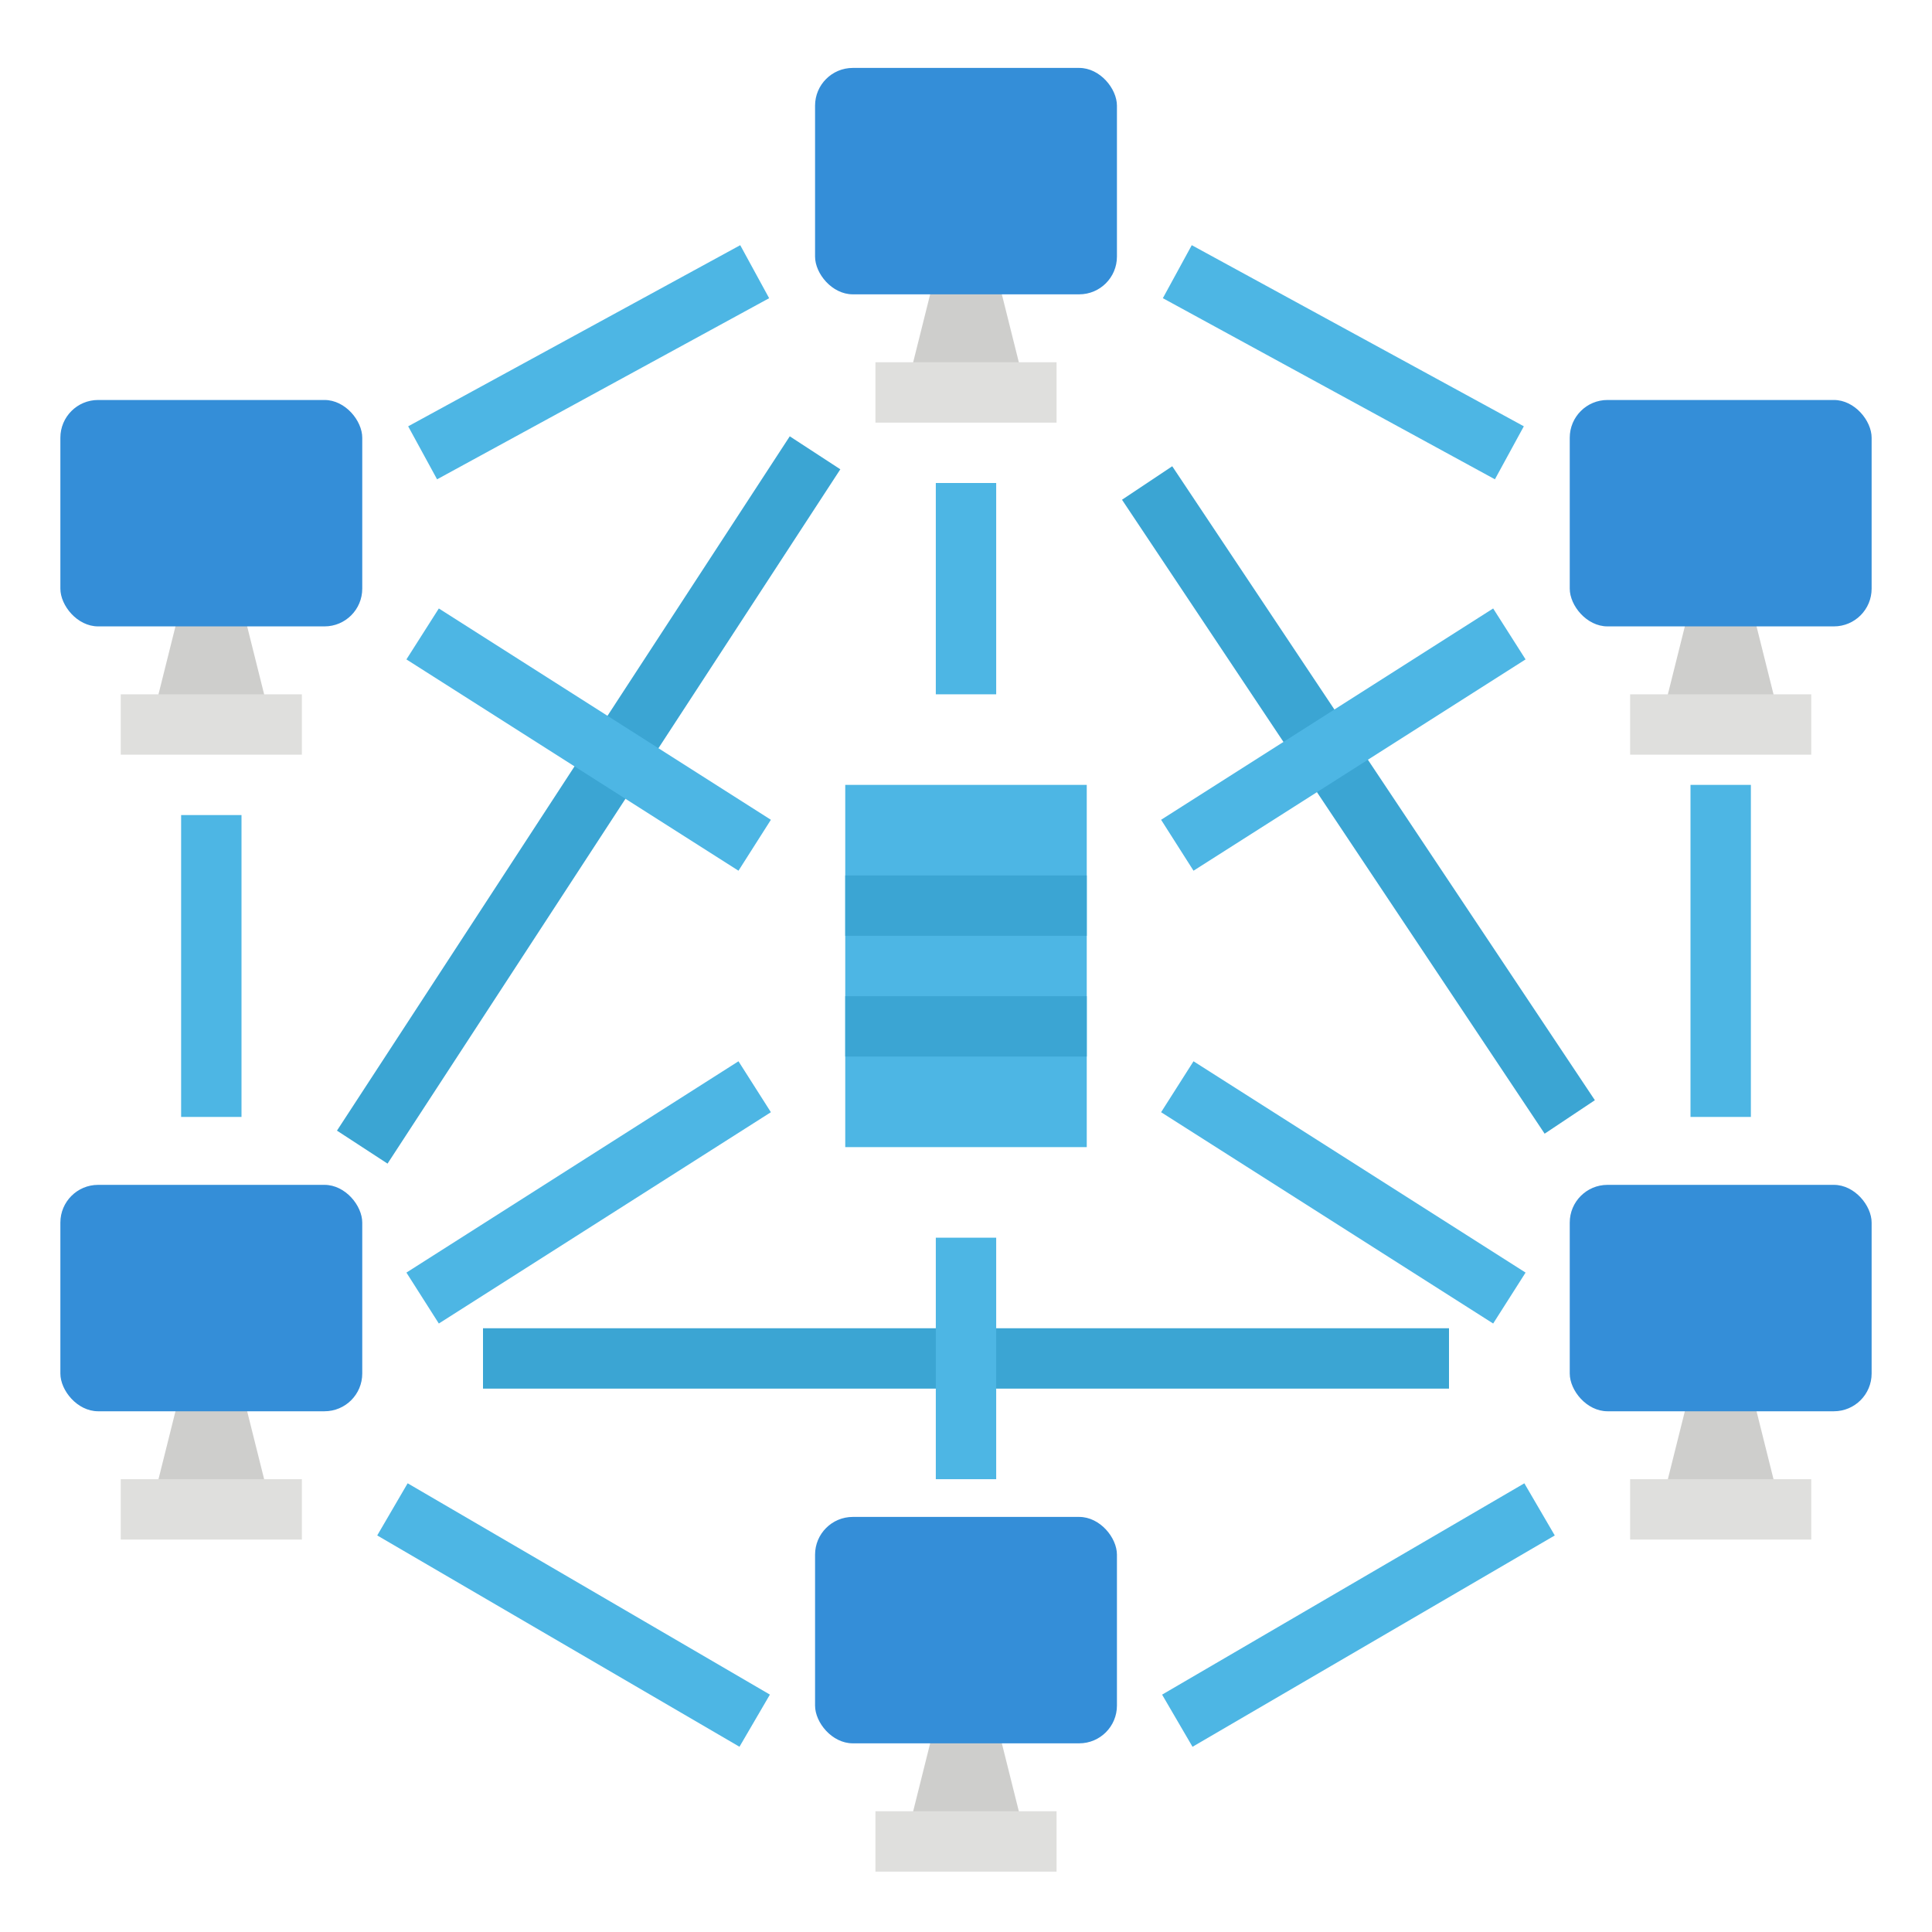 <svg xmlns="http://www.w3.org/2000/svg" viewBox="0 0 512 512"><title>networking-network-computer-connection-server</title><g id="Flat"><rect x="224" y="208" width="64" height="96" style="fill:#4db6e4"/><rect x="224" y="232" width="64" height="16" style="fill:#3ba5d3"/><rect x="224" y="264" width="64" height="16" style="fill:#3ba5d3"/><rect x="46.164" y="204" width="219.672" height="16" transform="translate(-106.791 226.864) rotate(-56.89)" style="fill:#3ba5d3"/><rect x="352" y="111.045" width="16" height="201.911" transform="translate(-57.135 235.297) rotate(-33.69)" style="fill:#3ba5d3"/><rect x="128" y="352" width="256" height="16" style="fill:#3ba5d3"/><rect x="248" y="128" width="16" height="56" style="fill:#4db6e4"/><rect x="248" y="328" width="16" height="64" style="fill:#4db6e4"/><rect x="148" y="143.846" width="15.999" height="104.307" transform="translate(-93.11 222.384) rotate(-57.529)" style="fill:#4db6e4"/><rect x="103.846" y="308" width="104.307" height="15.999" transform="translate(-145.266 133.158) rotate(-32.472)" style="fill:#4db6e4"/><rect x="303.846" y="188" width="104.307" height="15.999" transform="translate(-49.571 221.774) rotate(-32.472)" style="fill:#4db6e4"/><rect x="348" y="263.846" width="15.999" height="104.307" transform="translate(-101.725 446.691) rotate(-57.529)" style="fill:#4db6e4"/><rect x="48" y="216" width="16" height="80" style="fill:#4db6e4"/><rect x="105.88" y="88" width="100.24" height="16.001" transform="translate(-26.922 86.425) rotate(-28.611)" style="fill:#4db6e4"/><rect x="144" y="372.43" width="16" height="111.14" transform="translate(-294.286 343.638) rotate(-59.744)" style="fill:#4db6e4"/><rect x="448" y="208" width="16" height="88" style="fill:#4db6e4"/><rect x="348" y="45.88" width="16.001" height="100.24" transform="translate(101.251 362.561) rotate(-61.39)" style="fill:#4db6e4"/><rect x="304.43" y="420" width="111.14" height="16" transform="translate(-166.624 239.715) rotate(-30.258)" style="fill:#4db6e4"/><polygon points="48 160 40 192 72 192 64 160 48 160" style="fill:#cececc"/><rect x="32" y="184" width="48" height="16" style="fill:#dfdfdd"/><rect x="16" y="106" width="80" height="60" rx="10" ry="10" style="fill:#348ed8"/><polygon points="48 368 40 400 72 400 64 368 48 368" style="fill:#cececc"/><rect x="32" y="392" width="48" height="16" style="fill:#dfdfdd"/><rect x="16" y="314" width="80" height="60" rx="10" ry="10" style="fill:#348ed8"/><polygon points="448 160 440 192 472 192 464 160 448 160" style="fill:#cececc"/><rect x="432" y="184" width="48" height="16" style="fill:#dfdfdd"/><rect x="416" y="106" width="80" height="60" rx="10" ry="10" style="fill:#348ed8"/><polygon points="448 368 440 400 472 400 464 368 448 368" style="fill:#cececc"/><rect x="432" y="392" width="48" height="16" style="fill:#dfdfdd"/><rect x="416" y="314" width="80" height="60" rx="10" ry="10" style="fill:#348ed8"/><polygon points="248 72 240 104 272 104 264 72 248 72" style="fill:#cececc"/><rect x="232" y="96" width="48" height="16" style="fill:#dfdfdd"/><rect x="216" y="18" width="80" height="60" rx="10" ry="10" style="fill:#348ed8"/><polygon points="248 456 240 488 272 488 264 456 248 456" style="fill:#cececc"/><rect x="232" y="480" width="48" height="16" style="fill:#dfdfdd"/><rect x="216" y="402" width="80" height="60" rx="10" ry="10" style="fill:#348ed8"/></g></svg>